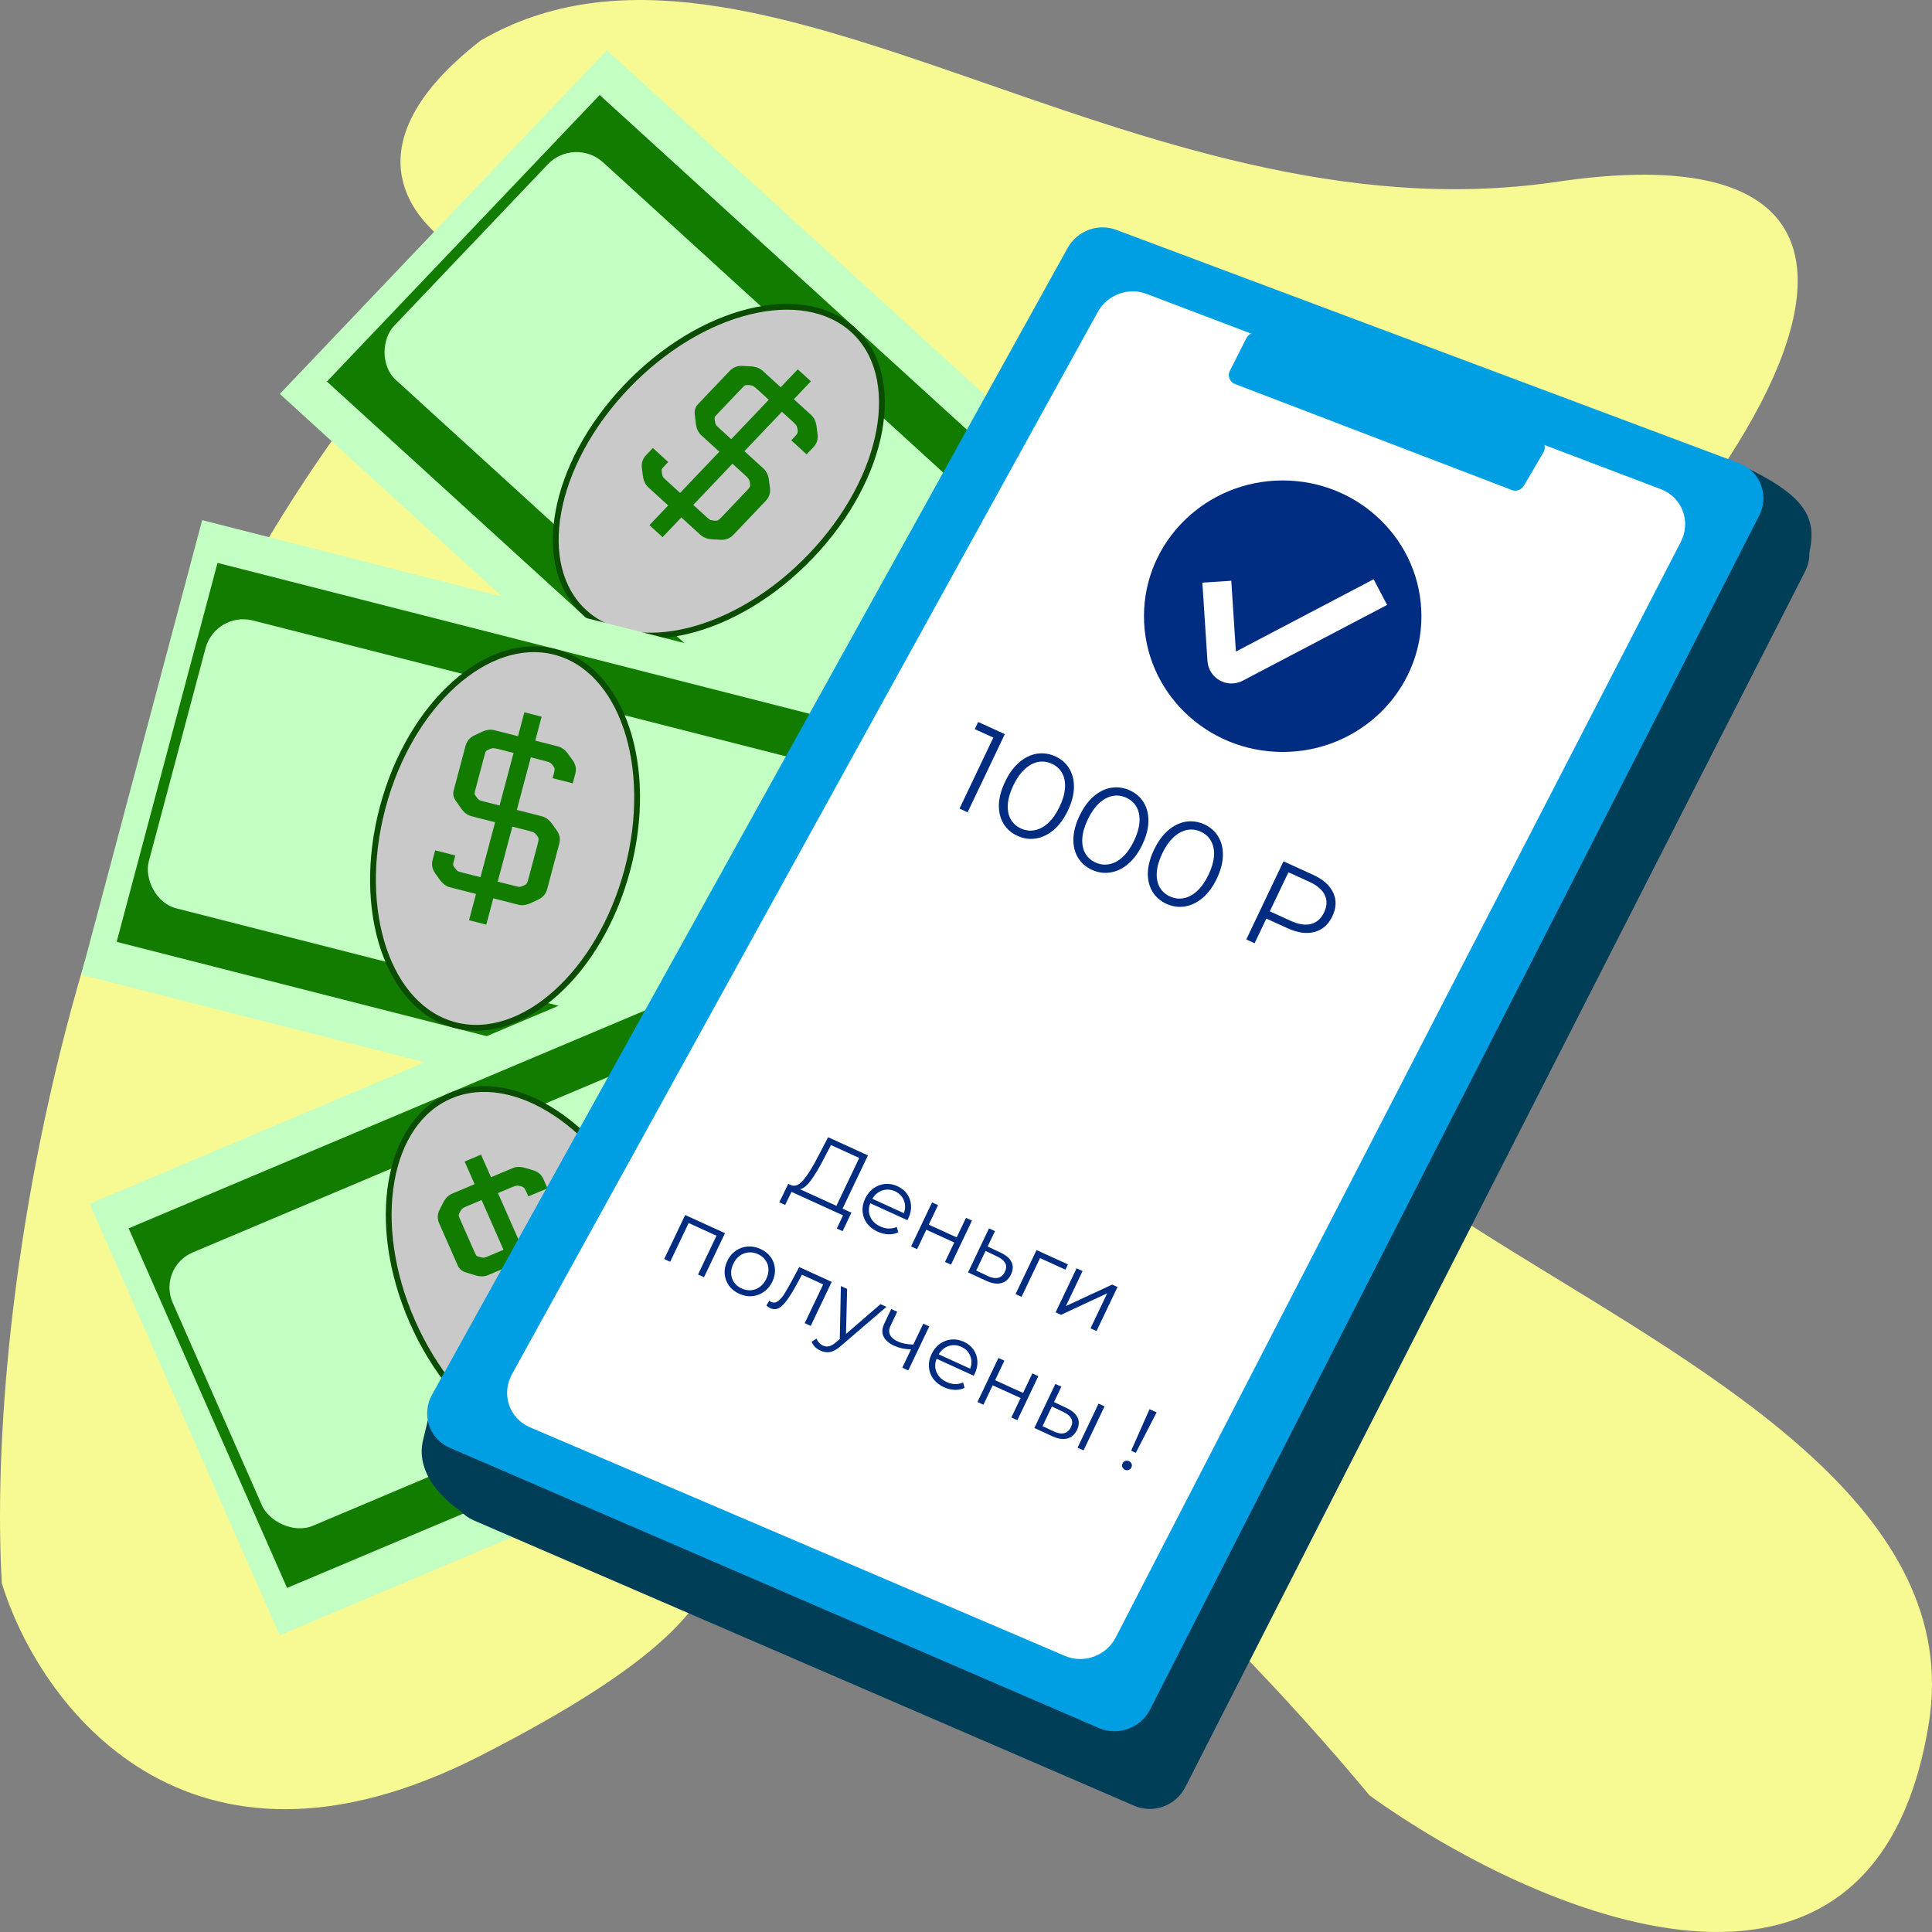 <svg width="400" height="400" viewBox="0 0 1000 1000" fill="none" xmlns="http://www.w3.org/2000/svg">
<rect x="0" y="0" width="1000" height="1000" fill="#808080" stroke="none"/>
<path d="M0.943 819.438C-6.973 683.755 31.494 357.07 248.691 135.792C217.455 121.899 173.725 79.498 248.691 21.038C389.895 -61.237 586.297 126.59 805.804 94.112C1025.31 61.635 930.962 250.003 708.887 432.417C486.812 614.831 1033.66 672.208 998.355 891.971C970.114 1067.78 793.609 990.124 708.887 929.32C633.151 838.022 466.915 669.068 407.867 723.63C334.056 791.832 439.316 811.319 248.691 908.751C96.192 986.696 19.984 881.686 0.943 819.438Z" fill="#F7F993"/>
<rect width="437.492" height="245.712" transform="matrix(0.739 0.674 -0.689 0.724 314.138 26)" fill="#C3FFC2"/>
<path d="M310.384 49.169L613.139 325.128L471.968 473.443L169.213 197.484L310.384 49.169Z" fill="#117C00"/>
<rect width="399.045" height="155.617" rx="20" transform="matrix(0.739 0.674 -0.689 0.724 297.362 70.539)" fill="#C3FFC2"/>
<path d="M419.951 287.534C400.629 307.834 377.746 321.205 356.431 326.465C335.098 331.728 315.545 328.836 302.519 316.962C289.492 305.088 285.157 286.208 289.01 265.011C292.86 243.832 304.867 220.548 324.189 200.248C343.511 179.948 366.393 166.577 387.709 161.318C409.042 156.054 428.594 158.946 441.621 170.82C454.648 182.694 458.982 201.574 455.129 222.771C451.28 243.951 439.273 267.235 419.951 287.534Z" fill="#C9C9C9" stroke="#0A4C00" stroke-width="3"/>
<path d="M342.948 278.03L336.137 271.822L345.844 261.623L335.533 252.225C334.019 250.845 333.094 248.847 332.757 246.231L332.252 242.308C331.915 239.692 332.629 237.457 334.394 235.603L337.924 231.894L345.87 239.137L344.193 240.899C343.311 241.826 342.754 242.473 342.523 242.839C342.414 243.201 342.437 243.857 342.593 244.807C342.749 245.757 342.925 246.438 343.123 246.849C343.379 247.198 344.075 247.89 345.21 248.925L352.022 255.133L372.319 233.809L362.954 225.272C361.44 223.893 360.515 221.895 360.178 219.279L359.653 214.819C359.329 212.561 359.844 210.721 361.197 209.299L377.699 191.962C379.464 190.107 381.692 189.252 384.382 189.395L388.418 189.61C391.108 189.754 393.21 190.515 394.723 191.895L404.089 200.431L412.914 191.16L419.725 197.368L410.9 206.64L419.887 214.831C421.4 216.211 422.326 218.209 422.662 220.824L423.168 224.748C423.505 227.364 422.791 229.599 421.026 231.453L417.496 235.162L409.549 227.919L411.226 226.157C412.109 225.23 412.605 224.586 412.714 224.223C412.945 223.857 412.983 223.198 412.827 222.248C412.671 221.298 412.465 220.649 412.208 220.3C412.011 219.889 411.344 219.166 410.209 218.131L404.722 213.13L385.308 233.527L395.24 242.581C396.754 243.961 397.679 245.958 398.016 248.574L398.522 252.498C398.859 255.114 398.144 257.349 396.38 259.203L379.612 276.819C377.847 278.673 375.62 279.529 372.929 279.385L368.894 279.17C366.204 279.027 364.102 278.265 362.588 276.885L352.655 267.832L342.948 278.03ZM385.563 245.881L379.13 240.017L358.833 261.342L365.265 267.205C366.401 268.24 367.155 268.87 367.53 269.096C367.963 269.259 368.669 269.384 369.648 269.468C370.628 269.553 371.266 269.5 371.565 269.311C371.985 269.117 372.637 268.556 373.519 267.629L386.58 253.907C387.462 252.98 387.958 252.335 388.067 251.973C388.299 251.606 388.336 250.948 388.18 249.998C388.025 249.048 387.819 248.398 387.562 248.049C387.364 247.638 386.698 246.915 385.563 245.881ZM383.792 201.152L371.614 213.946C370.732 214.873 370.175 215.52 369.944 215.887C369.835 216.249 369.858 216.905 370.014 217.855C370.169 218.805 370.346 219.486 370.544 219.897C370.8 220.246 371.496 220.938 372.631 221.973L378.496 227.319L397.911 206.921L392.046 201.575C390.911 200.541 390.127 199.941 389.694 199.778C389.32 199.552 388.643 199.397 387.663 199.312C386.684 199.228 385.984 199.282 385.564 199.476C385.265 199.666 384.675 200.224 383.792 201.152Z" fill="#117C00"/>
<rect width="441.268" height="243.566" transform="matrix(0.969 0.247 -0.257 0.966 104.644 269.224)" fill="#C3FFC2"/>
<path d="M112.59 291.356L512.977 393.403L460.774 589.546L60.387 487.5L112.59 291.356Z" fill="#117C00"/>
<rect width="402.489" height="154.258" rx="20" transform="matrix(0.969 0.247 -0.257 0.966 111.509 316.215)" fill="#C3FFC2"/>
<path d="M324.749 450.153C317.606 476.992 303.967 499.392 287.768 513.928C271.559 528.474 252.944 535.029 235.699 530.634C218.454 526.238 205.472 511.63 198.572 491.195C191.678 470.773 190.938 444.709 198.081 417.87C205.224 391.031 218.862 368.631 235.061 354.095C251.271 339.549 269.885 332.994 287.131 337.389C304.376 341.785 317.358 356.393 324.257 376.828C331.152 397.25 331.892 423.315 324.749 450.153Z" fill="#C9C9C9" stroke="#0A4C00" stroke-width="3"/>
<path d="M251.701 478.58L242.77 476.304L246.392 462.698L232.872 459.252C230.887 458.746 229.122 457.416 227.577 455.261L225.258 452.028C223.713 449.873 223.269 447.559 223.927 445.085L225.244 440.137L235.663 442.792L235.038 445.143C234.709 446.379 234.53 447.215 234.503 447.648C234.581 448.02 234.915 448.589 235.506 449.356C236.096 450.123 236.576 450.642 236.946 450.912C237.337 451.1 238.277 451.384 239.766 451.763L248.696 454.039L256.268 425.59L243.989 422.46C242.004 421.954 240.239 420.624 238.693 418.469L236.102 414.77C234.738 412.926 234.309 411.055 234.814 409.158L240.97 386.028C241.628 383.554 243.169 381.745 245.593 380.602L249.228 378.886C251.652 377.743 253.856 377.424 255.84 377.93L268.12 381.06L271.412 368.69L280.342 370.966L277.05 383.336L288.833 386.339C290.818 386.845 292.583 388.175 294.129 390.33L296.447 393.563C297.993 395.718 298.436 398.032 297.778 400.506L296.461 405.454L286.042 402.799L286.668 400.448C286.997 399.211 287.123 398.407 287.045 398.035C287.072 397.602 286.79 397.001 286.2 396.235C285.609 395.468 285.118 394.99 284.727 394.802C284.357 394.532 283.428 394.207 281.94 393.828L274.746 391.994L267.503 419.207L280.527 422.526C282.511 423.032 284.276 424.363 285.822 426.518L288.14 429.75C289.686 431.905 290.13 434.22 289.471 436.694L283.216 460.196C282.558 462.669 281.017 464.478 278.593 465.622L274.958 467.337C272.534 468.48 270.33 468.799 268.346 468.293L255.322 464.974L251.701 478.58ZM273.633 430.015L265.199 427.866L257.627 456.315L266.061 458.465C267.549 458.844 268.511 459.045 268.947 459.068C269.404 459.009 270.082 458.785 270.98 458.398C271.877 458.01 272.412 457.662 272.582 457.353C272.857 456.983 273.159 456.179 273.489 454.942L278.361 436.636C278.69 435.399 278.816 434.594 278.738 434.222C278.765 433.789 278.484 433.189 277.893 432.422C277.302 431.655 276.811 431.178 276.42 430.99C276.05 430.719 275.121 430.395 273.633 430.015ZM250.697 391.281L246.154 408.35C245.825 409.587 245.647 410.423 245.62 410.856C245.698 411.228 246.032 411.797 246.622 412.564C247.213 413.331 247.693 413.85 248.062 414.12C248.454 414.308 249.394 414.592 250.882 414.971L258.572 416.931L265.815 389.718L258.125 387.758C256.637 387.379 255.664 387.219 255.206 387.279C254.771 387.256 254.104 387.438 253.206 387.826C252.309 388.213 251.722 388.592 251.447 388.962C251.277 389.271 251.027 390.044 250.697 391.281Z" fill="#117C00"/>
<rect width="440.393" height="244.066" transform="matrix(0.921 -0.389 0.403 0.915 46.419 623.098)" fill="#C3FFC2"/>
<path d="M66.586 635.779L446.525 475.487L528.525 661.613L148.586 821.905L66.586 635.779Z" fill="#117C00"/>
<rect width="401.692" height="154.575" rx="20" transform="matrix(0.921 -0.389 0.403 0.915 81.345 656.039)" fill="#C3FFC2"/>
<path d="M333.676 633.457C344.897 658.927 348.205 684.801 344.555 706.011C340.902 727.236 330.335 743.6 313.974 750.502C297.613 757.404 278.2 753.689 259.922 741.717C241.657 729.753 224.703 709.635 213.482 684.166C202.261 658.696 198.953 632.822 202.603 611.612C206.256 590.387 216.823 574.023 233.184 567.121C249.545 560.219 268.958 563.934 287.236 575.906C305.501 587.87 322.455 607.988 333.676 633.457Z" fill="#C9C9C9" stroke="#0A4C00" stroke-width="3"/>
<path d="M293.882 699.536L285.39 703.118L279.714 690.233L266.859 695.656C264.972 696.453 262.741 696.468 260.166 695.702L256.303 694.553C253.728 693.788 251.925 692.233 250.893 689.891L248.829 685.205L258.735 681.026L259.716 683.251C260.232 684.423 260.615 685.187 260.866 685.544C261.16 685.79 261.782 686.037 262.731 686.286C263.679 686.534 264.384 686.653 264.846 686.643C265.274 686.555 266.195 686.213 267.61 685.616L276.101 682.034L264.232 655.092L252.557 660.018C250.67 660.814 248.439 660.829 245.864 660.064L241.493 658.713C239.257 658.082 237.743 656.868 236.952 655.072L227.302 633.168C226.269 630.825 226.353 628.475 227.552 626.117L229.35 622.58C230.549 620.222 232.092 618.645 233.979 617.849L245.654 612.923L240.494 601.21L248.985 597.627L254.145 609.341L265.349 604.614C267.236 603.818 269.467 603.803 272.042 604.569L275.905 605.717C278.48 606.483 280.283 608.037 281.315 610.38L283.38 615.065L273.473 619.245L272.493 617.019C271.977 615.848 271.571 615.139 271.276 614.893C271.026 614.536 270.426 614.233 269.478 613.985C268.529 613.737 267.841 613.657 267.414 613.745C266.952 613.754 266.013 614.058 264.598 614.655L257.758 617.54L269.111 643.31L281.494 638.086C283.381 637.29 285.612 637.275 288.187 638.041L292.05 639.189C294.625 639.955 296.428 641.509 297.46 643.852L307.265 666.108C308.297 668.45 308.214 670.801 307.015 673.159L305.217 676.696C304.018 679.053 302.475 680.63 300.588 681.427L288.205 686.651L293.882 699.536ZM280.743 648.127L272.723 651.51L284.593 678.451L292.612 675.068C294.027 674.471 294.914 674.05 295.273 673.806C295.597 673.484 295.993 672.901 296.46 672.056C296.926 671.21 297.13 670.615 297.071 670.27C297.057 669.813 296.791 668.999 296.275 667.827L288.637 650.491C288.121 649.32 287.716 648.611 287.421 648.365C287.17 648.008 286.571 647.705 285.623 647.457C284.674 647.209 283.986 647.129 283.559 647.216C283.097 647.226 282.158 647.53 280.743 648.127ZM238.292 631.448L245.413 647.613C245.929 648.784 246.313 649.549 246.563 649.906C246.858 650.152 247.48 650.399 248.428 650.647C249.377 650.895 250.082 651.014 250.544 651.005C250.971 650.917 251.893 650.575 253.308 649.978L260.62 646.893L249.267 621.123L241.955 624.208C240.539 624.805 239.67 625.264 239.345 625.586C238.987 625.83 238.574 626.375 238.107 627.22C237.64 628.065 237.414 628.716 237.429 629.173C237.488 629.518 237.776 630.277 238.292 631.448Z" fill="#117C00"/>
<path d="M570.776 154.948C575.704 146.05 586.502 142.021 595.94 145.558L923.947 268.516C934.897 272.62 939.707 285.181 934.352 295.686L613.5 925.021C608.591 934.65 596.933 938.908 587.106 934.663L245.154 786.918C234.536 782.33 230.317 769.72 235.98 759.496L570.776 154.948Z" fill="#003E58"/>
<path d="M218.971 745.383C214.271 765.154 234.421 780.805 245.083 786.159L250.259 756.617C244.384 759.089 223.106 740.029 223.541 728.084C223.976 725.613 223.671 725.613 218.971 745.383Z" fill="#003E58"/>
<path d="M908.303 268.337C910.577 255.674 903.565 244.25 899.775 240.121C936.972 257.341 942.983 269.489 933.887 294.489C924.412 291.048 906.029 281 908.303 268.337Z" fill="#003E58"/>
<path d="M552.607 128.354C557.536 119.461 568.33 115.435 577.764 118.969L900.132 239.748C911.086 243.852 915.897 256.418 910.536 266.925L595.273 884.832C590.364 894.455 578.711 898.712 568.887 894.47L232.79 749.356C222.166 744.769 217.946 732.152 223.614 721.925L552.607 128.354Z" fill="#009FE3"/>
<path d="M568.18 161.504C573.114 152.558 583.976 148.519 593.441 152.113L859.711 253.225C870.646 257.377 875.4 269.966 869.993 280.45L577.505 847.514C572.581 857.06 561.01 861.281 551.228 857.101L274.242 738.739C263.589 734.187 259.325 721.567 264.978 711.317L568.18 161.504Z" fill="white"/>
<path d="M645.118 175.021C646.284 172.718 649.017 171.651 651.43 172.558L796.384 227.008C799.262 228.089 800.455 231.473 798.895 234.13L788.719 251.458C787.465 253.594 784.834 254.518 782.527 253.635L639.198 198.751C636.456 197.701 635.239 194.539 636.567 191.916L645.118 175.021Z" fill="#009FE3"/>
<path d="M440.697 627.68L436.134 637.257L433.121 635.882L436.363 629.079L409.681 616.904L406.396 623.687L403.383 622.312L407.99 612.755L409.518 613.453C411.582 614.254 413.729 613.317 415.961 610.643C418.206 607.939 420.751 603.825 423.596 598.301L428.633 588.624L449.244 598.029L436.112 625.588L440.697 627.68ZM426.334 599.919C423.986 604.475 421.805 608.122 419.791 610.861C417.82 613.584 415.924 615.145 414.103 615.545L432.924 624.134L444.735 599.348L430.106 592.672L426.334 599.919ZM469.649 631.554L450.435 622.786C449.481 625.235 449.482 627.575 450.44 629.805C451.411 632.007 453.163 633.685 455.695 634.841C457.122 635.492 458.549 635.844 459.977 635.898C461.418 635.923 462.809 635.643 464.151 635.059L464.948 637.85C463.351 638.598 461.629 638.938 459.783 638.869C457.967 638.814 456.141 638.368 454.307 637.531C451.949 636.455 450.087 635.007 448.721 633.188C447.398 631.354 446.647 629.323 446.467 627.096C446.288 624.869 446.729 622.643 447.789 620.418C448.848 618.194 450.279 616.42 452.079 615.096C453.909 613.786 455.902 613.025 458.058 612.813C460.244 612.615 462.399 613 464.524 613.97C466.65 614.94 468.322 616.301 469.543 618.054C470.763 619.806 471.434 621.783 471.555 623.984C471.69 626.155 471.22 628.368 470.147 630.621L469.649 631.554ZM463.265 616.613C461.052 615.604 458.852 615.461 456.664 616.186C454.518 616.895 452.807 618.33 451.529 620.49L467.817 627.923C468.687 625.576 468.696 623.364 467.843 621.287C467.032 619.194 465.506 617.636 463.265 616.613ZM482.44 622.356L485.541 623.771L480.73 633.867L495.184 640.463L499.995 630.367L503.095 631.782L492.234 654.574L489.134 653.159L493.924 643.106L479.47 636.511L474.68 646.564L471.579 645.149L482.44 622.356ZM517.936 648.366C520.805 649.71 522.685 651.342 523.578 653.262C524.5 655.195 524.404 657.331 523.289 659.671C522.132 662.098 520.429 663.589 518.179 664.145C515.959 664.714 513.327 664.287 510.284 662.863L501.047 658.596L511.908 635.803L515.008 637.218L511.209 645.191L517.936 648.366ZM511.224 660.444C513.336 661.442 515.137 661.754 516.627 661.379C518.16 660.988 519.332 659.941 520.144 658.236C520.943 656.561 520.996 655.073 520.304 653.773C519.613 652.472 518.197 651.316 516.056 650.304L510.115 647.487L505.283 657.627L511.224 660.444ZM551.458 657.174L538.314 651.176L528.754 671.239L525.653 669.824L536.514 647.031L552.759 654.444L551.458 657.174ZM557.239 656.489L560.34 657.903L551.709 676.016L575.667 664.898L578.419 666.153L567.558 688.946L564.457 687.531L573.088 669.418L549.173 680.557L546.378 679.281L557.239 656.489ZM375.26 638.291L364.399 661.084L361.299 659.669L370.859 639.606L356.448 633.031L346.888 653.093L343.788 651.679L354.649 628.886L375.26 638.291ZM382.585 669.646C380.373 668.637 378.613 667.236 377.305 665.443C376.011 663.622 375.274 661.598 375.095 659.37C374.916 657.143 375.356 654.918 376.416 652.693C377.476 650.469 378.935 648.708 380.794 647.411C382.652 646.114 384.704 645.379 386.948 645.207C389.191 645.035 391.42 645.454 393.632 646.464C395.845 647.474 397.605 648.875 398.913 650.667C400.22 652.46 400.949 654.463 401.1 656.677C401.279 658.904 400.838 661.13 399.778 663.354C398.719 665.578 397.259 667.339 395.401 668.636C393.571 669.947 391.528 670.702 389.27 670.903C387.026 671.075 384.798 670.656 382.585 669.646ZM383.886 666.917C385.516 667.661 387.144 667.964 388.769 667.826C390.437 667.673 391.959 667.083 393.333 666.058C394.708 665.032 395.808 663.653 396.634 661.919C397.46 660.186 397.833 658.474 397.752 656.785C397.671 655.095 397.148 653.59 396.182 652.27C395.259 650.934 393.982 649.894 392.352 649.151C390.722 648.407 389.073 648.111 387.405 648.265C385.779 648.402 384.265 648.977 382.861 649.99C381.486 651.015 380.386 652.395 379.56 654.128C378.734 655.861 378.362 657.573 378.442 659.263C378.552 660.966 379.069 662.485 379.992 663.821C380.958 665.141 382.256 666.173 383.886 666.917ZM430.485 663.492L419.624 686.284L416.523 684.869L426.083 664.807L415.079 659.785L412.089 665.279C409.599 669.91 407.311 673.298 405.226 675.441C403.142 677.585 400.978 678.145 398.737 677.122C398.125 676.843 397.438 676.389 396.675 675.759L398.153 673.216C398.622 673.57 398.958 673.794 399.162 673.887C400.355 674.432 401.52 674.295 402.654 673.476C403.788 672.657 404.843 671.486 405.818 669.961C406.792 668.436 407.986 666.378 409.398 663.787L413.672 655.82L430.485 663.492ZM458.818 676.421L435.172 696.702C433.222 698.415 431.422 699.44 429.772 699.778C428.123 700.115 426.439 699.892 424.722 699.108C423.615 698.604 422.664 697.959 421.869 697.174C421.073 696.389 420.492 695.49 420.123 694.478L422.659 692.839C423.272 694.526 424.395 695.741 426.025 696.485C427.073 696.963 428.098 697.08 429.102 696.834C430.134 696.602 431.301 695.938 432.602 694.844L434.659 693.092L435.237 665.66L438.469 667.135L437.885 690.45L455.762 675.026L458.818 676.421ZM480.985 686.536L470.124 709.328L467.024 707.914L471.546 698.424C468.346 698.371 465.465 697.759 462.903 696.59C460.137 695.328 458.279 693.724 457.328 691.778C456.391 689.803 456.521 687.559 457.719 685.045L461.291 677.549L464.391 678.964L460.902 686.287C460.089 687.991 460.023 689.544 460.703 690.944C461.396 692.315 462.718 693.446 464.668 694.336C466.823 695.319 469.507 695.859 472.723 695.954L477.885 685.121L480.985 686.536ZM503.993 712.07L484.779 703.302C483.825 705.75 483.826 708.09 484.784 710.32C485.755 712.522 487.507 714.201 490.039 715.356C491.466 716.007 492.893 716.36 494.321 716.413C495.762 716.438 497.153 716.158 498.495 715.575L499.292 718.365C497.695 719.113 495.973 719.453 494.127 719.385C492.311 719.33 490.485 718.883 488.651 718.047C486.293 716.97 484.431 715.523 483.065 713.704C481.742 711.869 480.991 709.838 480.812 707.611C480.632 705.384 481.073 703.158 482.133 700.934C483.193 698.709 484.623 696.935 486.423 695.612C488.253 694.301 490.246 693.54 492.402 693.328C494.588 693.13 496.743 693.516 498.868 694.485C500.994 695.455 502.666 696.816 503.887 698.569C505.107 700.322 505.778 702.298 505.899 704.499C506.034 706.671 505.564 708.883 504.491 711.136L503.993 712.07ZM497.609 697.129C495.396 696.119 493.196 695.977 491.008 696.701C488.862 697.41 487.151 698.845 485.873 701.005L502.161 708.438C503.031 706.092 503.04 703.88 502.187 701.802C501.376 699.709 499.851 698.152 497.609 697.129ZM516.784 702.872L519.885 704.287L515.074 714.383L529.528 720.979L534.339 710.882L537.439 712.297L526.579 735.09L523.478 733.675L528.268 723.622L513.814 717.026L509.024 727.079L505.923 725.664L516.784 702.872ZM552.062 728.782C554.93 730.126 556.826 731.765 557.747 733.697C558.669 735.63 558.573 737.767 557.458 740.107C556.302 742.533 554.599 744.025 552.349 744.581C550.099 745.137 547.467 744.71 544.453 743.299L535.391 739.111L546.252 716.318L549.352 717.733L545.553 725.706L552.062 728.782ZM568.61 726.521L571.711 727.936L560.85 750.728L557.749 749.313L568.61 726.521ZM545.394 740.879C547.505 741.878 549.306 742.19 550.796 741.815C552.329 741.424 553.502 740.376 554.314 738.672C555.112 736.997 555.165 735.509 554.474 734.208C553.782 732.908 552.366 731.752 550.225 730.74L544.459 728.003L539.627 738.143L545.394 740.879ZM594.992 729.38L598.661 731.054L587.888 751.988L585.486 750.892L594.992 729.38ZM582.269 760.766C581.629 760.474 581.179 760.005 580.92 759.359C580.703 758.698 580.74 758.064 581.029 757.457C581.332 756.821 581.798 756.401 582.427 756.196C583.07 755.962 583.727 755.998 584.396 756.303C585.037 756.595 585.472 757.058 585.702 757.69C585.946 758.294 585.917 758.914 585.614 759.549C585.325 760.156 584.852 760.591 584.195 760.854C583.552 761.088 582.91 761.059 582.269 760.766Z" fill="#002C81"/>
<path d="M520.1 379.993L500.828 420.436L496.636 418.523L514.146 381.777L504.539 377.394L506.301 373.696L520.1 379.993ZM526.65 432.641C523.506 431.206 521.087 429.094 519.392 426.304C517.735 423.532 516.943 420.286 517.014 416.567C517.142 412.828 518.206 408.858 520.207 404.66C522.207 400.462 524.621 397.132 527.448 394.67C530.332 392.188 533.391 390.677 536.626 390.136C539.9 389.614 543.108 390.07 546.252 391.505C549.397 392.939 551.797 395.043 553.453 397.815C555.148 400.605 555.951 403.878 555.862 407.636C555.791 411.355 554.755 415.314 552.754 419.512C550.754 423.71 548.311 427.051 545.427 429.533C542.562 431.977 539.492 433.46 536.219 433.983C532.984 434.523 529.795 434.076 526.65 432.641ZM528.467 428.828C530.835 429.908 533.224 430.201 535.634 429.706C538.082 429.229 540.407 427.969 542.609 425.926C544.812 423.883 546.757 421.09 548.446 417.546C550.134 414.002 551.07 410.749 551.254 407.784C551.438 404.82 550.93 402.267 549.729 400.125C548.568 398.001 546.803 396.398 544.435 395.318C542.068 394.237 539.66 393.936 537.211 394.413C534.802 394.908 532.496 396.176 530.293 398.22C528.091 400.263 526.146 403.056 524.457 406.6C522.769 410.143 521.832 413.397 521.649 416.361C521.465 419.325 521.954 421.87 523.115 423.994C524.316 426.136 526.1 427.747 528.467 428.828ZM565.201 450.233C562.057 448.798 559.638 446.686 557.943 443.896C556.286 441.124 555.494 437.878 555.565 434.159C555.693 430.419 556.757 426.45 558.758 422.252C560.758 418.053 563.172 414.723 565.999 412.262C568.883 409.78 571.942 408.268 575.177 407.728C578.451 407.205 581.659 407.661 584.803 409.096C587.948 410.531 590.348 412.634 592.004 415.406C593.699 418.196 594.502 421.47 594.413 425.228C594.342 428.947 593.306 432.905 591.305 437.104C589.305 441.302 586.862 444.642 583.978 447.125C581.113 449.568 578.043 451.052 574.77 451.574C571.535 452.114 568.345 451.667 565.201 450.233ZM567.018 446.419C569.386 447.5 571.775 447.793 574.184 447.298C576.633 446.821 578.958 445.561 581.16 443.518C583.363 441.475 585.308 438.681 586.997 435.138C588.685 431.594 589.621 428.34 589.805 425.376C589.989 422.412 589.481 419.859 588.28 417.717C587.119 415.592 585.354 413.99 582.986 412.909C580.619 411.829 578.21 411.527 575.762 412.004C573.353 412.499 571.047 413.768 568.844 415.811C566.642 417.854 564.697 420.648 563.008 424.191C561.32 427.735 560.383 430.989 560.2 433.953C560.016 436.917 560.505 439.461 561.666 441.586C562.867 443.728 564.651 445.339 567.018 446.419ZM603.752 467.824C600.608 466.389 598.189 464.277 596.494 461.487C594.837 458.715 594.045 455.47 594.116 451.751C594.244 448.011 595.308 444.042 597.309 439.843C599.309 435.645 601.723 432.315 604.55 429.853C607.434 427.371 610.493 425.86 613.728 425.32C617.001 424.797 620.21 425.253 623.354 426.688C626.499 428.122 628.899 430.226 630.555 432.998C632.25 435.788 633.053 439.062 632.964 442.819C632.893 446.538 631.857 450.497 629.856 454.695C627.856 458.894 625.413 462.234 622.529 464.716C619.664 467.16 616.594 468.643 613.32 469.166C610.086 469.706 606.896 469.259 603.752 467.824ZM605.569 464.011C607.937 465.091 610.326 465.384 612.735 464.889C615.184 464.412 617.509 463.152 619.711 461.109C621.914 459.066 623.859 456.273 625.548 452.729C627.236 449.186 628.172 445.932 628.356 442.968C628.54 440.003 628.032 437.45 626.831 435.308C625.67 433.184 623.905 431.581 621.537 430.501C619.17 429.42 616.761 429.119 614.313 429.596C611.903 430.091 609.598 431.36 607.395 433.403C605.193 435.446 603.248 438.239 601.559 441.783C599.871 445.326 598.934 448.58 598.751 451.544C598.567 454.508 599.056 457.053 600.217 459.177C601.418 461.319 603.202 462.93 605.569 464.011ZM679.599 452.775C684.8 455.149 688.288 458.241 690.064 462.052C691.839 465.864 691.699 469.926 689.643 474.24C687.588 478.554 684.498 481.27 680.373 482.389C676.267 483.47 671.613 482.823 666.411 480.45L655.465 475.455L649.381 488.223L645.072 486.257L664.344 445.814L679.599 452.775ZM668.084 476.641C672.121 478.483 675.62 479.025 678.581 478.266C681.56 477.468 683.811 475.471 685.335 472.274C686.895 469 687.021 466.009 685.712 463.302C684.421 460.556 681.757 458.262 677.72 456.42L666.891 451.478L657.255 471.699L668.084 476.641Z" fill="#002C81"/>
<ellipse cx="663.922" cy="318.95" rx="71.803" ry="70.265" fill="#002C81"/>
<path d="M629.825 301.094L632.467 341.632C632.701 345.225 636.563 347.366 639.772 345.681L714.477 306.464" stroke="white" stroke-width="15"/>
</svg>
